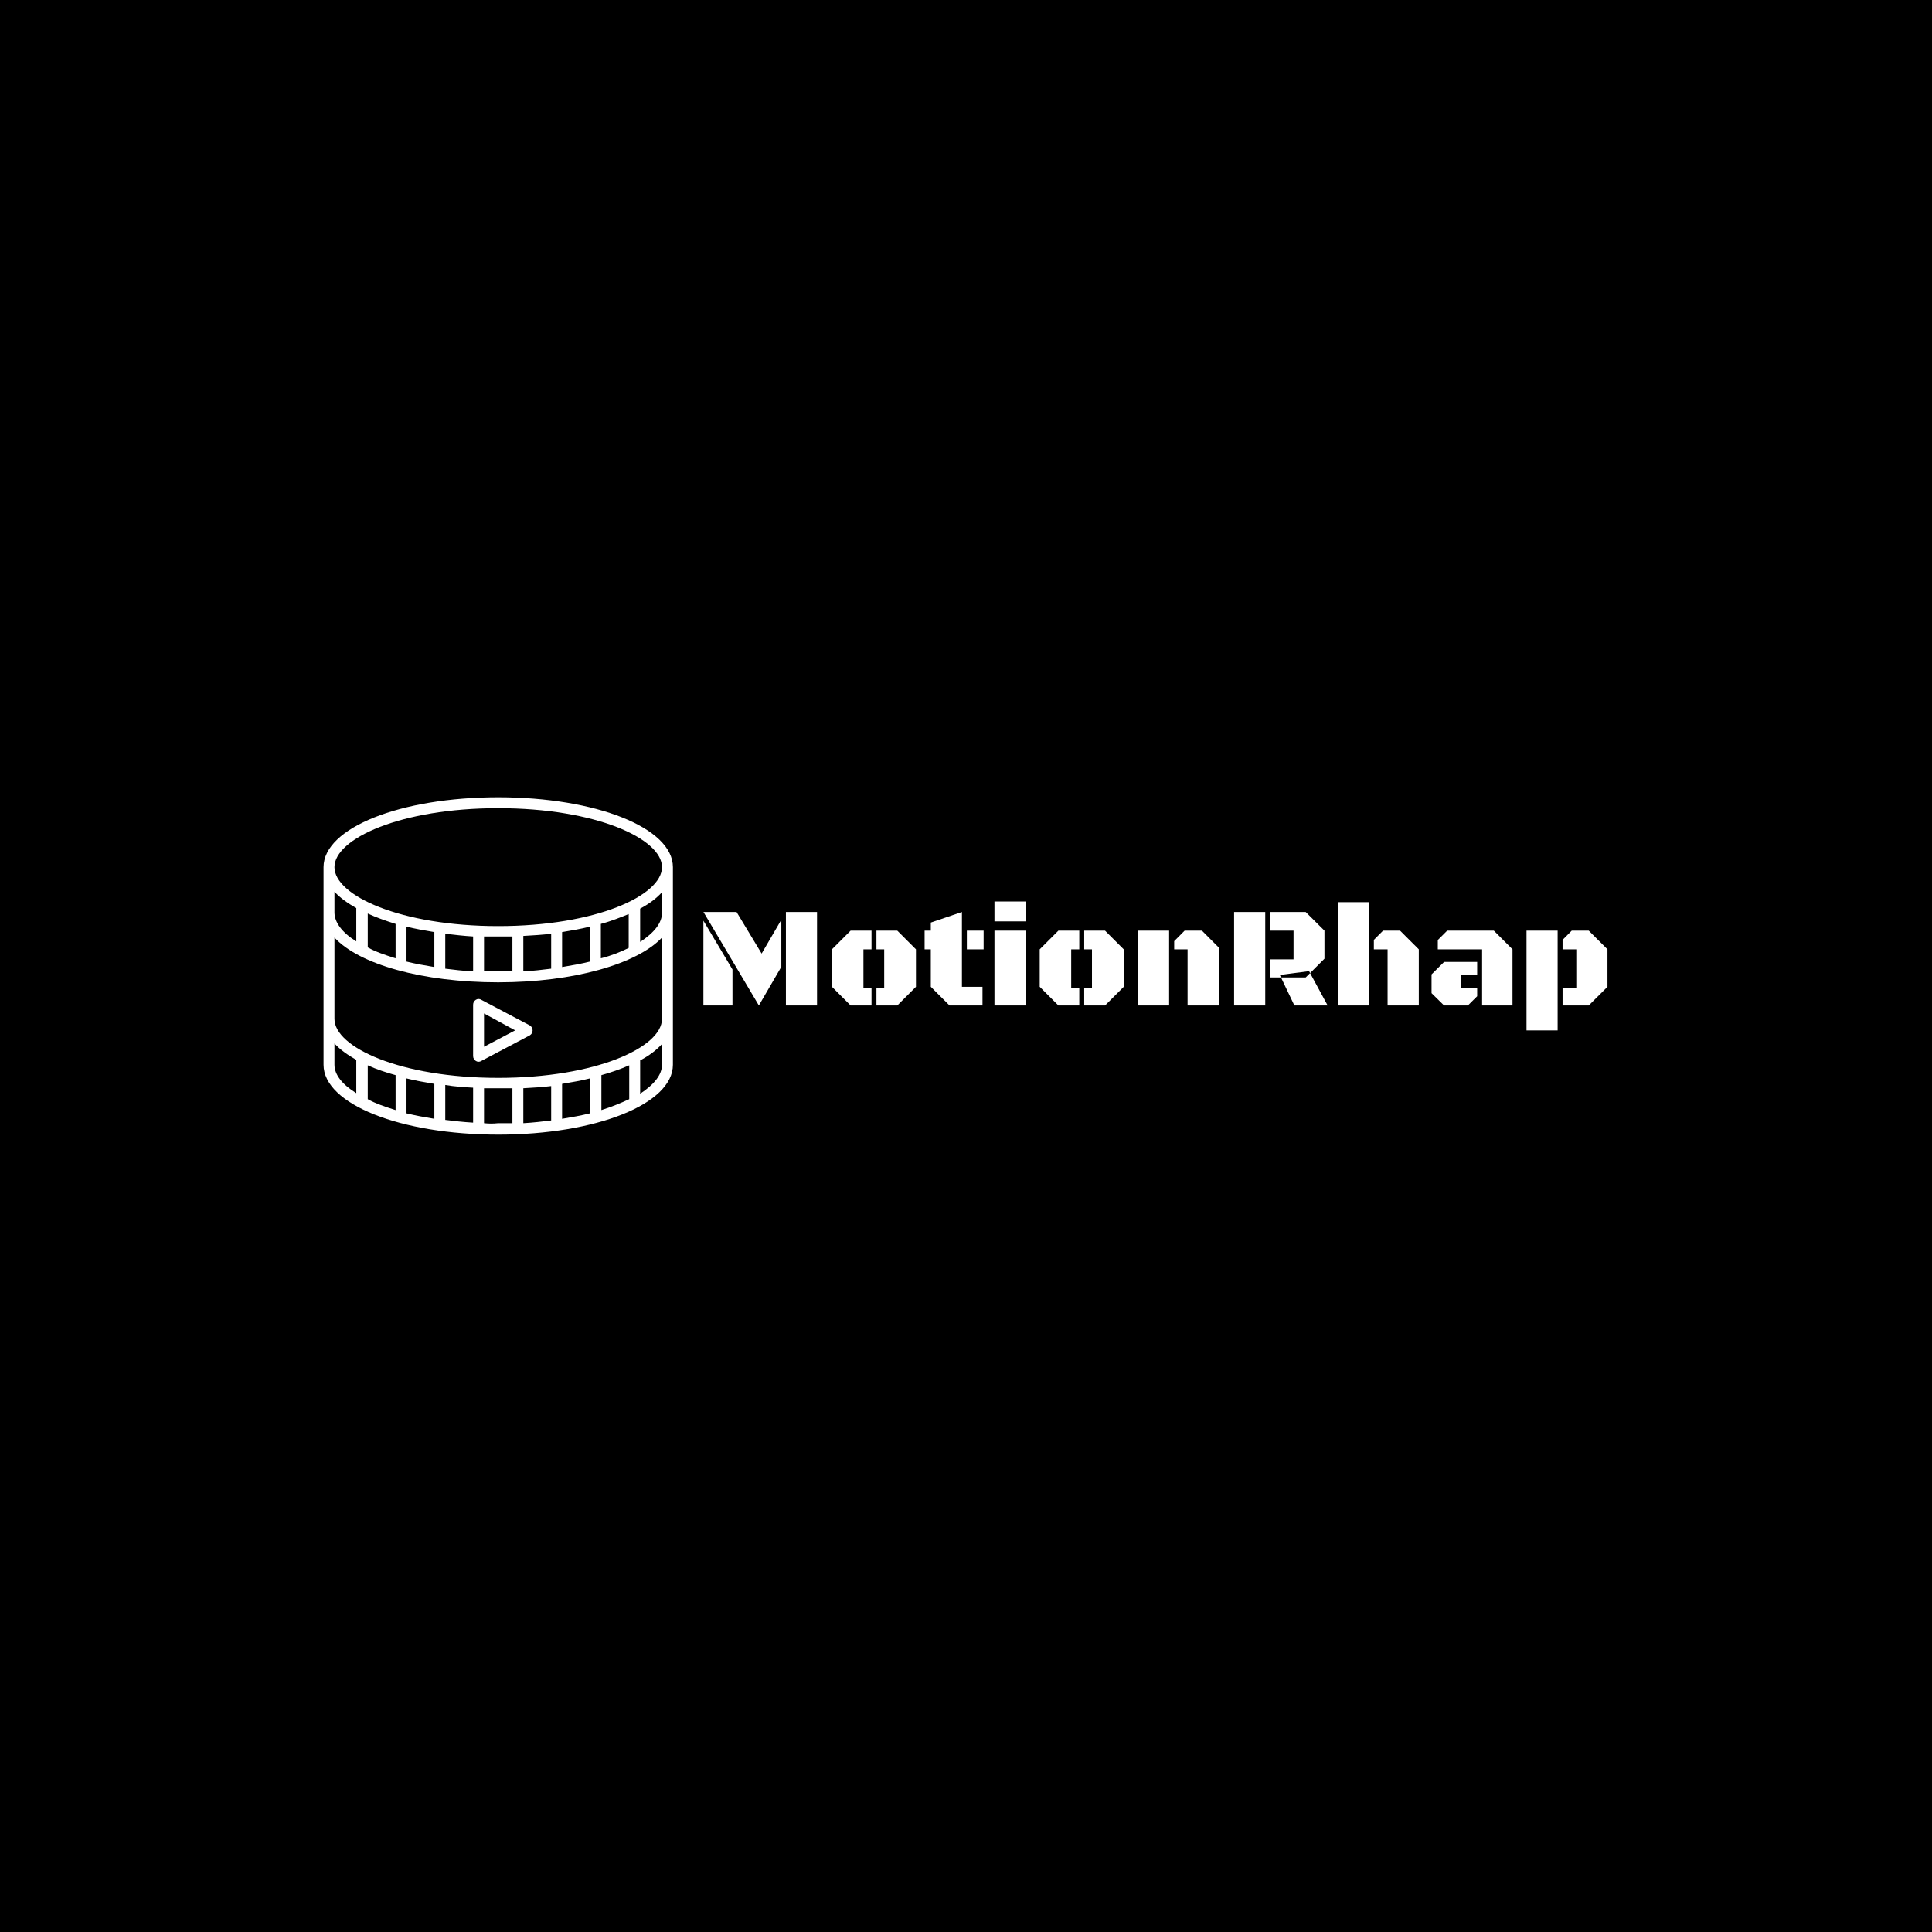 <svg xmlns="http://www.w3.org/2000/svg" version="1.1" xmlns:xlink="http://www.w3.org/1999/xlink" xmlns:svgjs="http://svgjs.dev/svgjs" width="1500" height="1500" viewBox="0 0 1500 1500"><rect width="1500" height="1500" fill="#000000"></rect><g transform="matrix(0.667,0,0,0.667,249.394,618.898)"><svg viewBox="0 0 396 104" data-background-color="#182524" preserveAspectRatio="xMidYMid meet" height="393" width="1500" xmlns="http://www.w3.org/2000/svg" xmlns:xlink="http://www.w3.org/1999/xlink"><g id="tight-bounds" transform="matrix(1,0,0,1,0.24,0.04)"><svg viewBox="0 0 395.52 103.919" height="103.919" width="395.52"><g><svg viewBox="0 0 561.647 147.567" height="103.919" width="395.52"><g transform="matrix(1,0,0,1,166.127,45.6)"><svg viewBox="0 0 395.52 56.366" height="56.366" width="395.52"><g id="textblocktransform"><svg viewBox="0 0 395.52 56.366" height="56.366" width="395.52" id="textblock"><g><svg viewBox="0 0 395.52 56.366" height="56.366" width="395.52"><g transform="matrix(1,0,0,1,0,0)"><svg width="395.52" viewBox="2.86 -36.04 313.47 44.68" height="56.366" data-palette-color="#e2f1e6"><path d="M22.09 0L2.88-32.4 14.36-32.4 23.05-17.99 29.88-29.71 29.88-13.4 22.09 0ZM42.26 0L31.47 0 31.47-32.4 42.26-32.4 42.26 0ZM12.94 0L2.86 0 2.86-29.39 12.94-12.48 12.94 0ZM76.56-19.46L76.56-6.47 70.09 0 62.86 0 62.86-6.05 65.55-6.05 65.55-19.46 62.86-19.46 62.86-25.93 70.09-25.93 76.56-19.46ZM58.35-19.46L58.35-6.05 61.15-6.05 61.15 0 53.9 0 47.43-6.47 47.43-19.46 53.9-25.93 61.15-25.93 61.15-19.46 58.35-19.46ZM92.5-32.4L92.5-6.47 99.63-6.47 99.63 0 88.2 0 81.71-6.47 81.71-19.46 79.56-19.46 79.56-25.93 81.71-25.93 81.71-28.74 92.5-32.4ZM100.02-19.46L94.21-19.46 94.21-25.93 100.02-25.93 100.02-19.46ZM103.78 0L103.78-25.93 114.59-25.93 114.59 0 103.78 0ZM103.78-29.15L103.78-36.04 114.59-36.04 114.59-29.15 103.78-29.15ZM148.6-19.46L148.6-6.47 142.13 0 134.9 0 134.9-6.05 137.59-6.05 137.59-19.46 134.9-19.46 134.9-25.93 142.13-25.93 148.6-19.46ZM130.39-19.46L130.39-6.05 133.19-6.05 133.19 0 125.94 0 119.47-6.47 119.47-19.46 125.94-25.93 133.19-25.93 133.19-19.46 130.39-19.46ZM164.34 0L153.45 0 153.45-25.93 164.34-25.93 164.34 0ZM170.74 0L170.74-19.46 166.1-19.46 166.1-22.29 169.71-25.93 175.72-25.93 181.55-20.09 181.55 0 170.74 0ZM197.67 0L186.87 0 186.87-32.4 197.67-32.4 197.67 0ZM207.48-25.93L199.37-25.93 199.37-32.4 211.7-32.4 218.2-25.93 218.2-16.21 213.22-11.23 212.88-11.91 202.74-10.57 203.13-9.72 199.37-9.72 199.37-15.99 207.48-15.99 207.48-25.93ZM213.22-11.23L219.3 0 207.77 0 203.13-9.72 211.7-9.72 213.22-11.23ZM222.83 0L222.83-35.82 233.63-35.82 233.63 0 222.83 0ZM240.09 0L240.09-19.46 235.33-19.46 235.33-22.73 238.51-25.93 244.42-25.93 250.91-19.46 250.91 0 240.09 0ZM283.4 0L272.86 0 272.86-19.46 257.5-19.46 257.5-22.68 260.75-25.93 276.93-25.93 283.4-19.46 283.4 0ZM259.67-15.09L271.15-15.09 271.15-10.6 265.58-10.6 265.58-6.05 271.15-6.05 271.15-3.2 267.92 0 259.67 0 255.33-4.27 255.33-10.77 259.67-15.09ZM299.05 8.64L288.26 8.64 288.26-25.93 299.05-25.93 299.05 8.64ZM305.52-6.05L305.52-19.46 300.76-19.46 300.76-22.73 303.93-25.93 309.84-25.93 316.33-19.46 316.33-6.47 309.84 0 300.76 0 300.76-6.05 305.52-6.05Z" opacity="1" transform="matrix(1,0,0,1,0,0)" fill="#ffffff" class="wordmark-text-0" data-fill-palette-color="primary" id="text-0"></path></svg></g></svg></g></svg></g></svg></g><g><svg viewBox="0 0 152.821 147.567" height="147.567" width="152.821"><g><svg xmlns="http://www.w3.org/2000/svg" xmlns:xlink="http://www.w3.org/1999/xlink" version="1.1" x="0" y="0" viewBox="1 2.1 64 61.8" enable-background="new 0 0 66 66" xml:space="preserve" height="147.567" width="152.821" class="icon-icon-0" data-fill-palette-color="accent" id="icon-0"><g fill="#f2e2de" data-fill-palette-color="accent"><g fill="#f2e2de" data-fill-palette-color="accent"><path d="M38.8 43.9l-8.9-4.7c-0.3-0.2-0.7-0.2-1 0-0.3 0.2-0.5 0.5-0.5 0.9v9.4c0 0.4 0.2 0.7 0.5 0.9 0.3 0.2 0.7 0.2 1 0l8.9-4.7c0.3-0.2 0.5-0.5 0.5-0.9C39.3 44.4 39.1 44.1 38.8 43.9zM30.4 47.8v-6.1l5.7 3.1L30.4 47.8z" fill="#ffffff" data-fill-palette-color="accent"></path></g><g fill="#f2e2de" data-fill-palette-color="accent"><path d="M65 14.9C65 7.7 50.9 2.1 33 2.1 15.1 2.1 1 7.7 1 14.9v36.2c0 7.2 14.1 12.8 32 12.8 17.9 0 32-5.6 32-12.8C65 43.1 65 28.1 65 14.9zM33 4.1c17.9 0 30 5.6 30 10.8S50.9 25.7 33 25.7c-17.9 0-30-5.6-30-10.8S15.1 4.1 33 4.1zM51.8 31.6v-6.3c1.9-0.5 3.6-1.2 5.1-1.8v6.2C55.5 30.4 53.8 31.1 51.8 31.6zM14.2 25.3v6.3c-1.9-0.6-3.7-1.2-5.1-2v-6.2C10.6 24.1 12.3 24.7 14.2 25.3zM16.2 25.8c1.6 0.4 3.3 0.7 5.1 1v6.4c-1.8-0.3-3.5-0.6-5.1-1V25.8zM23.3 27.1c1.7 0.2 3.4 0.4 5.1 0.5V34c-1.8-0.1-3.5-0.3-5.1-0.5V27.1zM30.4 27.6c0.8 0 1.7 0 2.6 0 0.9 0 1.7 0 2.6 0V34c-0.8 0-1.7 0-2.6 0-0.9 0-1.7 0-2.6 0V27.6zM37.6 27.5c1.8-0.1 3.5-0.2 5.1-0.4v6.4c-1.6 0.2-3.3 0.4-5.1 0.5V27.5zM44.7 26.8c1.8-0.3 3.5-0.6 5.1-1v6.4c-1.6 0.4-3.3 0.7-5.1 1V26.8zM3 19.4c1 1.1 2.4 2.1 4 3v6.1c-2.6-1.6-4-3.5-4-5.3V19.4zM3 51.1v-3.9c1 1.1 2.4 2.1 4 3v6.1C4.4 54.7 3 52.9 3 51.1zM28.4 55.3v6.4c-1.8-0.1-3.5-0.3-5.1-0.5v-6.4C25 55.1 26.7 55.2 28.4 55.3zM21.3 61c-1.8-0.3-3.5-0.6-5.1-1v-6.4c1.6 0.4 3.3 0.7 5.1 1V61zM14.2 59.4c-1.9-0.6-3.7-1.2-5.1-2v-6.2c1.5 0.7 3.3 1.3 5.1 1.8V59.4zM30.4 61.8v-6.4c0.8 0 1.7 0 2.6 0 0.9 0 1.7 0 2.6 0v6.4c-0.8 0-1.7 0-2.6 0C32.1 61.9 31.3 61.9 30.4 61.8zM57 51.2v6.2c-1.5 0.7-3.2 1.4-5.1 2v-6.4C53.7 52.5 55.4 51.9 57 51.2zM49.8 60c-1.6 0.4-3.3 0.7-5.1 1v-6.4c1.8-0.3 3.5-0.6 5.1-1V60zM42.7 61.3c-1.6 0.2-3.3 0.4-5.1 0.5v-6.4c1.8-0.1 3.5-0.2 5.1-0.4V61.3zM63 51.1c0 1.8-1.4 3.6-4 5.3v-6.1c1.7-0.9 3-1.9 4-3V51.1zM63 42.7c0 5.2-12.1 10.8-30 10.8-17.9 0-30-5.6-30-10.8V27.8c4.5 4.9 16.1 8.2 30 8.2 13.9 0 25.5-3.4 30-8.2V42.7zM63 23.3c0 1.8-1.4 3.6-4 5.3v-6.1c1.7-0.9 3-1.9 4-3V23.3z" fill="#ffffff" data-fill-palette-color="accent"></path></g></g></svg></g></svg></g></svg></g><defs></defs></svg><rect width="395.52" height="103.919" fill="none" stroke="none" visibility="hidden"></rect></g></svg></g></svg>